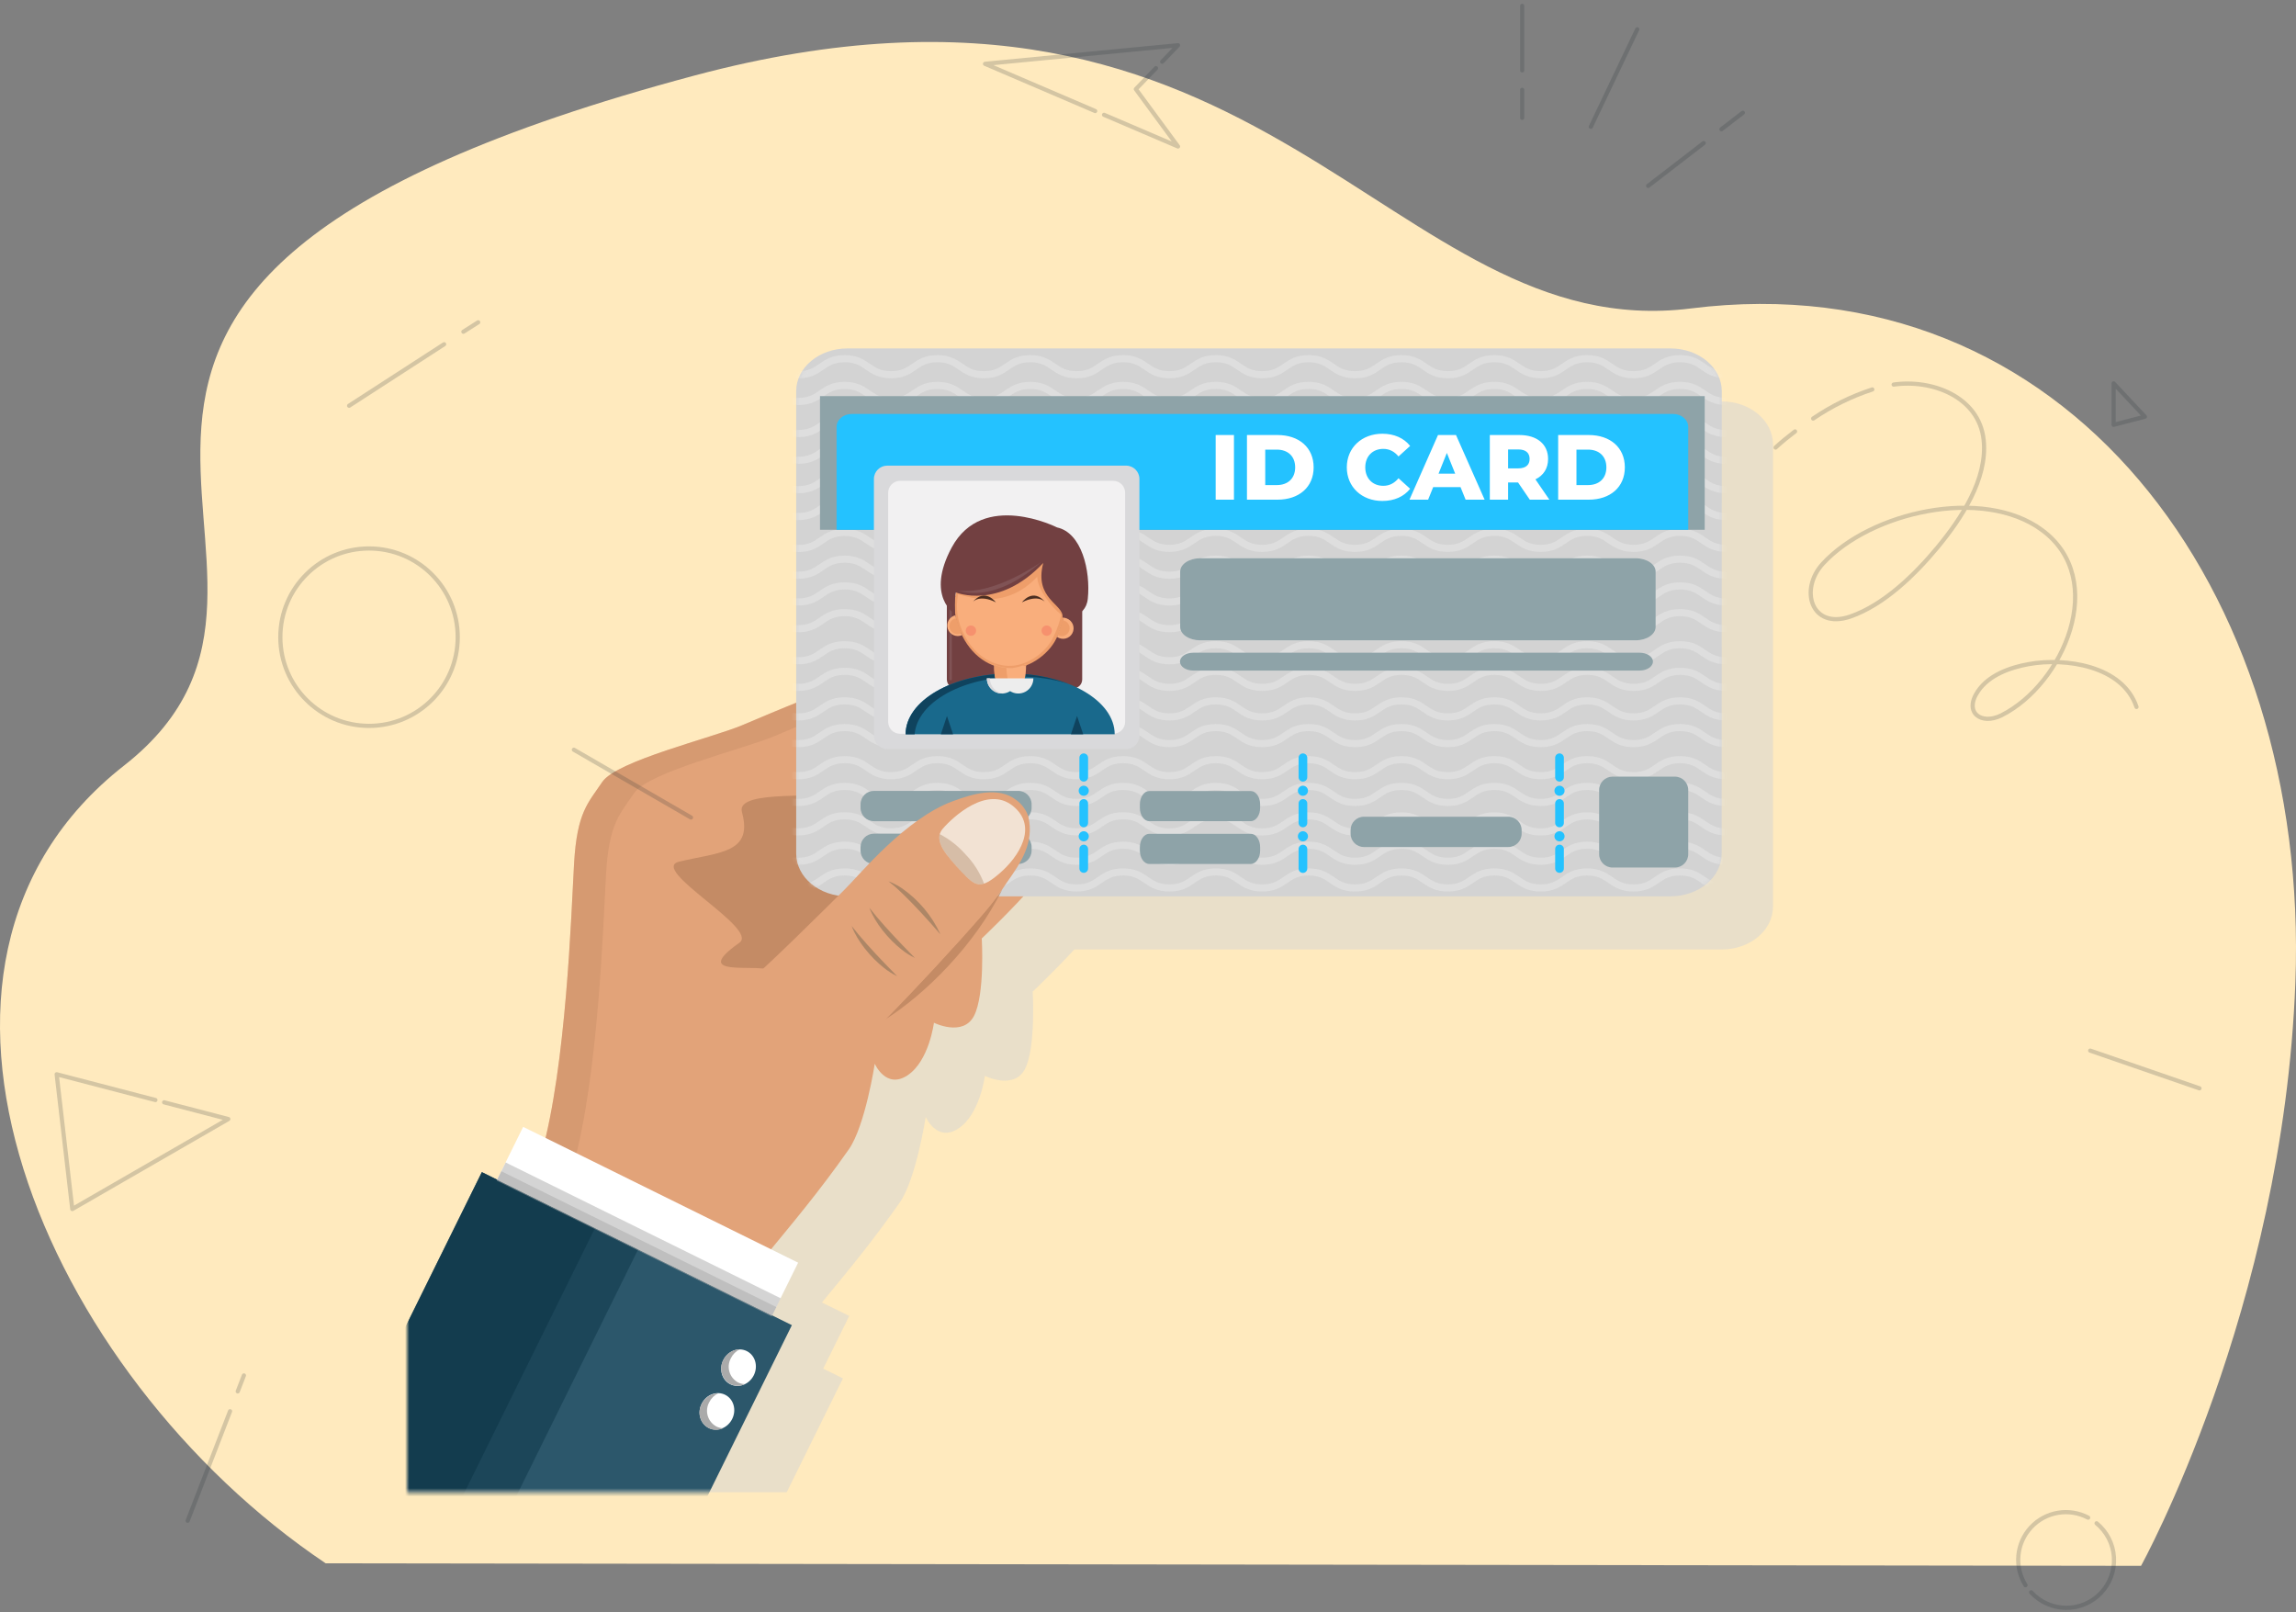 <svg width="547" height="384" viewBox="0 0 547 384" fill="none" xmlns="http://www.w3.org/2000/svg">
<rect x="0" y="0" width="547" height="384" fill="#808080" stroke="none"/>
<path d="M77.59 372.4C10.62 327.435 -31.453 230.162 29.547 182.371C90.548 134.581 -27.598 69.556 165.406 18.007C302.321 -18.569 330.535 82.547 402.865 73.471C492.037 62.283 550.392 140.222 546.847 234.112C543.911 311.918 510.08 373 510.08 373L77.59 372.4Z" fill="#FFEABE"/>
<path d="M169.126 332.765C171.675 332.765 173.741 330.699 173.741 328.151C173.741 325.602 171.675 323.536 169.126 323.536C166.578 323.536 164.512 325.602 164.512 328.151C164.512 330.699 166.578 332.765 169.126 332.765Z" fill="white"/>
<path opacity="0.5" d="M410.183 95.623H214.078C207.347 95.623 201.869 100.181 201.869 105.805V180.015C197.149 181.895 192.314 183.979 189.059 185.354C181.888 188.398 159.034 193.884 155.632 198.922C152.23 203.96 149.618 206.068 148.918 218.39C148.267 229.988 147.225 262.096 142.13 283.729L136.815 281.108L131.606 291.689L130.614 293.691L126.975 291.892L97 352.592V355.457H187.431L200.819 328.346L196.115 326.026L198.15 321.908L202.317 313.468L195.806 310.27C201.658 303.173 207.713 295.921 214.362 286.439C218.261 280.88 220.54 266.051 220.54 266.051C220.54 266.051 223.209 272.22 228.353 268.802C233.497 265.384 234.636 256.285 234.636 256.285C234.636 256.285 241.579 259.735 244.199 254.616C246.82 249.497 246.031 236.206 246.031 236.206C246.031 236.206 250.955 231.559 255.944 226.179H410.183C416.914 226.179 422.392 221.621 422.392 215.997V105.805C422.359 100.181 416.947 95.623 410.183 95.623Z" fill="#D5D5D5"/>
<path fill-rule="evenodd" clip-rule="evenodd" d="M182.198 299.404C188.505 291.721 195.016 284.062 202.227 273.783C206.126 268.224 208.405 253.395 208.405 253.395C208.405 253.395 211.074 259.564 216.218 256.146C221.362 252.728 222.501 243.629 222.501 243.629C222.501 243.629 229.444 247.079 232.064 241.96C234.685 236.841 233.896 223.55 233.896 223.55C233.896 223.55 241.156 216.697 246.967 210.015C249.208 207.479 251.259 204.78 253.103 201.941C253.746 201.014 254.357 200.094 254.918 199.166C256.359 198.767 263.244 196.659 262.699 192.468C262.431 190.4 260.575 188.398 258.206 186.526C257.687 184.897 256.667 183.474 255.293 182.457C253.857 181.372 252.084 180.83 250.287 180.927C249.807 180.577 249.36 180.227 248.944 179.877C244.566 176.223 236.736 172.357 227.124 169.891C217.512 167.424 208.152 161.483 203.603 162.419C199.053 163.355 184.07 169.687 176.891 172.731C169.713 175.775 146.859 181.236 143.481 186.274C140.103 191.312 137.466 193.42 136.766 205.742C136.067 218.064 134.943 253.566 128.969 275.028C127.439 280.424 182.198 299.404 182.198 299.404Z" fill="#E2A379"/>
<g opacity="0.4">
<path fill-rule="evenodd" clip-rule="evenodd" d="M234.75 172.495C235.515 172.69 236.264 172.902 237.005 173.113C233.783 171.807 230.476 170.719 227.108 169.858L226.498 169.687C229.187 170.796 231.943 171.734 234.75 172.495Z" fill="#C48B65"/>
<path fill-rule="evenodd" clip-rule="evenodd" d="M216.12 256.203L216.039 256.024V256.276L216.12 256.203Z" fill="#C48B65"/>
<path fill-rule="evenodd" clip-rule="evenodd" d="M136.579 277.665C142.553 256.203 143.685 220.693 144.376 208.379C145.068 196.065 147.681 193.949 151.091 188.911C154.501 183.873 177.355 178.387 184.517 175.344C191.679 172.3 206.679 165.968 211.229 165.032C212.206 164.877 213.205 164.916 214.167 165.146C209.756 163.331 206.028 161.89 203.587 162.403C199.029 163.339 184.053 169.671 176.875 172.715C169.696 175.759 146.859 181.236 143.481 186.274C140.103 191.312 137.466 193.42 136.766 205.742C136.067 218.064 134.943 253.566 128.969 275.028C127.464 280.424 182.222 299.404 182.222 299.404L182.279 299.331C167.279 293.894 135.432 281.792 136.579 277.665Z" fill="#C48B65"/>
</g>
<path fill-rule="evenodd" clip-rule="evenodd" d="M184.086 232.307C185.787 228.108 162.314 234.293 176.158 224.567C180.944 221.206 154.346 207.004 161.842 205.238C171.544 202.959 179.438 203.219 176.761 193.444C175.19 187.698 196.839 190.726 200.982 188.292C205.125 185.859 205.93 185.306 211.156 184.508C215.453 183.849 222.55 184.508 225.976 184.418C229.826 184.321 230.046 183.311 234.669 184.614C239.747 186.046 237.363 183.865 219.205 200.525C211.88 207.248 206.85 213.547 202.284 217.413C194.886 223.664 189.701 226.179 184.086 232.307Z" fill="#C48B65"/>
<path d="M410.175 203.333C410.175 208.957 404.722 213.515 397.967 213.515H201.894C195.163 213.515 189.685 208.957 189.685 203.333V93.182C189.685 87.558 195.138 83 201.894 83H397.991C404.722 83 410.2 87.558 410.2 93.182L410.175 203.333Z" fill="#D3D3D3"/>
<g opacity="0.3">
<mask id="mask0_131_64" style="mask-type:luminance" maskUnits="userSpaceOnUse" x="189" y="83" width="222" height="131">
<path d="M410.175 203.333C410.175 208.957 404.722 213.515 397.967 213.515H201.894C195.163 213.515 189.685 208.957 189.685 203.333V93.182C189.685 87.558 195.138 83 201.894 83H397.991C404.722 83 410.2 87.558 410.2 93.182L410.175 203.333Z" fill="white"/>
</mask>
<g mask="url(#mask0_131_64)">
<path d="M179.121 85.442C184.647 85.442 184.647 89.259 190.182 89.259C195.716 89.259 195.708 85.442 201.234 85.442C206.761 85.442 206.761 89.259 212.287 89.259C217.813 89.259 217.813 85.442 223.34 85.442C228.866 85.442 228.866 89.259 234.392 89.259C239.918 89.259 239.918 85.442 245.445 85.442C250.971 85.442 250.971 89.259 256.505 89.259C262.04 89.259 262.032 85.442 267.558 85.442C273.084 85.442 273.084 89.259 278.611 89.259C284.137 89.259 284.137 85.442 289.663 85.442C295.189 85.442 295.189 89.259 300.716 89.259C306.242 89.259 306.242 85.442 311.768 85.442C317.295 85.442 317.295 89.259 322.829 89.259C328.363 89.259 328.355 85.442 333.882 85.442C339.408 85.442 339.408 89.259 344.942 89.259C350.477 89.259 350.469 85.442 356.003 85.442C361.537 85.442 361.529 89.259 367.064 89.259C372.598 89.259 372.59 85.442 378.116 85.442C383.643 85.442 383.643 89.259 389.177 89.259C394.711 89.259 394.703 85.442 400.238 85.442C405.772 85.442 405.764 89.259 411.298 89.259C416.833 89.259 416.825 85.442 422.359 85.442" stroke="#F9F9F9" stroke-width="1.69" stroke-miterlimit="10"/>
<path d="M179.121 91.814C184.647 91.814 184.647 95.632 190.182 95.632C195.716 95.632 195.708 91.814 201.234 91.814C206.761 91.814 206.761 95.632 212.287 95.632C217.813 95.632 217.813 91.814 223.34 91.814C228.866 91.814 228.866 95.632 234.392 95.632C239.918 95.632 239.918 91.814 245.445 91.814C250.971 91.814 250.971 95.632 256.505 95.632C262.04 95.632 262.032 91.814 267.558 91.814C273.084 91.814 273.101 95.623 278.586 95.623C284.072 95.623 284.112 91.806 289.639 91.806C295.165 91.806 295.165 95.623 300.691 95.623C306.218 95.623 306.218 91.806 311.744 91.806C317.27 91.806 317.27 95.623 322.805 95.623C328.339 95.623 328.331 91.806 333.857 91.806C339.383 91.806 339.383 95.623 344.918 95.623C350.452 95.623 350.444 91.806 355.979 91.806C361.513 91.806 361.505 95.623 367.039 95.623C372.574 95.623 372.566 91.806 378.092 91.806C383.618 91.806 383.659 95.623 389.193 95.623C394.728 95.623 394.72 91.806 400.254 91.806C405.788 91.806 405.78 95.623 411.315 95.623C416.849 95.623 416.841 91.806 422.375 91.806" stroke="#F9F9F9" stroke-width="1.69" stroke-miterlimit="10"/>
<path d="M179.121 99.457C184.647 99.457 184.647 103.274 190.182 103.274C195.716 103.274 195.708 99.457 201.234 99.457C206.761 99.457 206.761 103.274 212.287 103.274C217.813 103.274 217.813 99.457 223.34 99.457C228.866 99.457 228.866 103.274 234.392 103.274C239.918 103.274 239.918 99.457 245.445 99.457C250.971 99.457 250.971 103.274 256.505 103.274C262.04 103.274 262.032 99.457 267.558 99.457C273.084 99.457 273.084 103.274 278.611 103.274C284.137 103.274 284.137 99.457 289.663 99.457C295.189 99.457 295.189 103.274 300.716 103.274C306.242 103.274 306.242 99.457 311.768 99.457C317.295 99.457 317.295 103.274 322.829 103.274C328.363 103.274 328.355 99.457 333.882 99.457C339.408 99.457 339.408 103.274 344.942 103.274C350.477 103.274 350.469 99.457 356.003 99.457C361.537 99.457 361.529 103.274 367.064 103.274C372.598 103.274 372.59 99.457 378.116 99.457C383.643 99.457 383.643 103.274 389.177 103.274C394.711 103.274 394.703 99.457 400.238 99.457C405.772 99.457 405.764 103.274 411.298 103.274C416.833 103.274 416.825 99.457 422.359 99.457" stroke="#F9F9F9" stroke-width="1.69" stroke-miterlimit="10"/>
<path d="M179.121 105.821C184.647 105.821 184.647 109.639 190.182 109.639C195.716 109.639 195.708 105.821 201.234 105.821C206.761 105.821 206.761 109.639 212.287 109.639C217.813 109.639 217.813 105.821 223.34 105.821C228.866 105.821 228.866 109.639 234.392 109.639C239.918 109.639 239.918 105.821 245.445 105.821C250.971 105.821 250.971 109.639 256.505 109.639C262.04 109.639 262.032 105.821 267.558 105.821C273.084 105.821 273.084 109.639 278.611 109.639C284.137 109.639 284.137 105.821 289.663 105.821C295.189 105.821 295.189 109.639 300.716 109.639C306.242 109.639 306.242 105.821 311.768 105.821C317.295 105.821 317.295 109.639 322.829 109.639C328.363 109.639 328.355 105.821 333.882 105.821C339.408 105.821 339.408 109.639 344.942 109.639C350.477 109.639 350.469 105.821 356.003 105.821C361.537 105.821 361.529 109.639 367.064 109.639C372.598 109.639 372.59 105.821 378.116 105.821C383.643 105.821 383.643 109.639 389.177 109.639C394.711 109.639 394.703 105.821 400.238 105.821C405.772 105.821 405.764 109.639 411.298 109.639C416.833 109.639 416.825 105.821 422.359 105.821" stroke="#F9F9F9" stroke-width="1.69" stroke-miterlimit="10"/>
<path d="M179.121 112.829C184.647 112.829 184.647 116.646 190.182 116.646C195.716 116.646 195.708 112.829 201.234 112.829C206.761 112.829 206.761 116.646 212.287 116.646C217.813 116.646 217.813 112.829 223.34 112.829C228.866 112.829 228.866 116.646 234.392 116.646C239.918 116.646 239.918 112.829 245.445 112.829C250.971 112.829 250.971 116.646 256.505 116.646C262.04 116.646 262.032 112.829 267.558 112.829C273.084 112.829 273.084 116.646 278.611 116.646C284.137 116.646 284.137 112.829 289.663 112.829C295.189 112.829 295.189 116.646 300.716 116.646C306.242 116.646 306.242 112.829 311.768 112.829C317.295 112.829 317.295 116.646 322.829 116.646C328.363 116.646 328.355 112.829 333.882 112.829C339.408 112.829 339.408 116.646 344.942 116.646C350.477 116.646 350.469 112.829 356.003 112.829C361.537 112.829 361.529 116.646 367.064 116.646C372.598 116.646 372.59 112.829 378.116 112.829C383.643 112.829 383.643 116.646 389.177 116.646C394.711 116.646 394.703 112.829 400.238 112.829C405.772 112.829 405.764 116.646 411.298 116.646C416.833 116.646 416.825 112.829 422.359 112.829" stroke="#F9F9F9" stroke-width="1.69" stroke-miterlimit="10"/>
<path d="M179.121 119.226C184.647 119.226 184.647 123.043 190.182 123.043C195.716 123.043 195.708 119.226 201.267 119.226C206.826 119.226 206.793 123.043 212.32 123.043C217.846 123.043 217.846 119.226 223.372 119.226C228.898 119.226 228.898 123.043 234.425 123.043C239.951 123.043 239.927 119.226 245.453 119.226C250.979 119.226 250.979 123.043 256.514 123.043C262.048 123.043 262.04 119.226 267.566 119.226C273.092 119.226 273.092 123.043 278.619 123.043C284.145 123.043 284.145 119.226 289.671 119.226C295.198 119.226 295.198 123.043 300.724 123.043C306.25 123.043 306.258 119.226 311.793 119.226C317.327 119.226 317.319 123.043 322.853 123.043C328.388 123.043 328.38 119.226 333.93 119.226C339.481 119.226 339.457 123.043 344.991 123.043C350.526 123.043 350.517 119.226 356.052 119.226C361.586 119.226 361.578 123.043 367.113 123.043C372.647 123.043 372.639 119.226 378.165 119.226C383.691 119.226 383.691 123.043 389.226 123.043C394.76 123.043 394.752 119.226 400.287 119.226C405.821 119.226 405.813 123.043 411.347 123.043C416.882 123.043 416.874 119.226 422.408 119.226" stroke="#F9F9F9" stroke-width="1.69" stroke-miterlimit="10"/>
<path d="M179.121 126.836C184.647 126.836 184.647 130.653 190.182 130.653C195.716 130.653 195.708 126.836 201.234 126.836C206.761 126.836 206.761 130.653 212.287 130.653C217.813 130.653 217.813 126.836 223.34 126.836C228.866 126.836 228.866 130.653 234.392 130.653C239.918 130.653 239.918 126.836 245.445 126.836C250.971 126.836 250.971 130.653 256.505 130.653C262.04 130.653 262.032 126.836 267.558 126.836C273.084 126.836 273.101 130.621 278.586 130.621C284.072 130.621 284.112 126.803 289.639 126.803C295.165 126.803 295.165 130.621 300.691 130.621C306.218 130.621 306.218 126.803 311.744 126.803C317.27 126.803 317.27 130.621 322.805 130.621C328.339 130.621 328.331 126.803 333.857 126.803C339.383 126.803 339.383 130.621 344.918 130.621C350.452 130.621 350.444 126.803 355.979 126.803C361.513 126.803 361.505 130.621 367.039 130.621C372.574 130.621 372.566 126.803 378.092 126.803C383.618 126.803 383.659 130.621 389.193 130.621C394.728 130.621 394.72 126.803 400.254 126.803C405.788 126.803 405.78 130.621 411.315 130.621C416.849 130.621 416.841 126.803 422.375 126.803" stroke="#F9F9F9" stroke-width="1.69" stroke-miterlimit="10"/>
<path d="M179.121 133.201C184.647 133.201 184.647 137.018 190.182 137.018C195.716 137.018 195.708 133.201 201.234 133.201C206.761 133.201 206.761 137.018 212.287 137.018C217.813 137.018 217.813 133.201 223.34 133.201C228.866 133.201 228.866 137.018 234.392 137.018C239.918 137.018 239.918 133.201 245.445 133.201C250.971 133.201 250.971 137.018 256.505 137.018C262.04 137.018 262.032 133.201 267.558 133.201C273.084 133.201 273.084 137.018 278.611 137.018C284.137 137.018 284.137 133.201 289.663 133.201C295.189 133.201 295.189 137.018 300.716 137.018C306.242 137.018 306.242 133.201 311.768 133.201C317.295 133.201 317.295 137.018 322.829 137.018C328.363 137.018 328.355 133.201 333.882 133.201C339.408 133.201 339.408 137.018 344.942 137.018C350.477 137.018 350.469 133.201 356.003 133.201C361.537 133.201 361.529 137.018 367.064 137.018C372.598 137.018 372.59 133.201 378.116 133.201C383.643 133.201 383.643 137.018 389.177 137.018C394.711 137.018 394.703 133.201 400.238 133.201C405.772 133.201 405.764 137.018 411.298 137.018C416.833 137.018 416.825 133.201 422.359 133.201" stroke="#F9F9F9" stroke-width="1.69" stroke-miterlimit="10"/>
<path d="M179.121 139.573C184.647 139.573 184.647 143.39 190.182 143.39C195.716 143.39 195.708 139.573 201.267 139.573C206.826 139.573 206.793 143.39 212.32 143.39C217.846 143.39 217.846 139.573 223.372 139.573C228.898 139.573 228.898 143.39 234.425 143.39C239.951 143.39 239.927 139.573 245.453 139.573C250.979 139.573 250.979 143.39 256.514 143.39C262.048 143.39 262.04 139.573 267.566 139.573C273.092 139.573 273.092 143.39 278.619 143.39C284.145 143.39 284.145 139.573 289.671 139.573C295.198 139.573 295.198 143.39 300.724 143.39C306.25 143.39 306.258 139.573 311.793 139.573C317.327 139.573 317.319 143.39 322.853 143.39C328.388 143.39 328.38 139.573 333.93 139.573C339.481 139.573 339.457 143.39 344.991 143.39C350.526 143.39 350.517 139.573 356.052 139.573C361.586 139.573 361.578 143.39 367.113 143.39C372.647 143.39 372.639 139.573 378.165 139.573C383.691 139.573 383.691 143.39 389.226 143.39C394.76 143.39 394.752 139.573 400.287 139.573C405.821 139.573 405.813 143.39 411.347 143.39C416.882 143.39 416.874 139.573 422.408 139.573" stroke="#F9F9F9" stroke-width="1.69" stroke-miterlimit="10"/>
<path d="M179.121 145.938C184.647 145.938 184.647 149.755 190.182 149.755C195.716 149.755 195.708 145.938 201.234 145.938C206.761 145.938 206.761 149.755 212.287 149.755C217.813 149.755 217.813 145.938 223.34 145.938C228.866 145.938 228.866 149.755 234.392 149.755C239.918 149.755 239.918 145.938 245.445 145.938C250.971 145.938 250.971 149.755 256.505 149.755C262.04 149.755 262.032 145.938 267.558 145.938C273.084 145.938 273.084 149.755 278.611 149.755C284.137 149.755 284.137 145.938 289.663 145.938C295.189 145.938 295.189 149.755 300.716 149.755C306.242 149.755 306.242 145.938 311.768 145.938C317.295 145.938 317.295 149.755 322.829 149.755C328.363 149.755 328.355 145.938 333.882 145.938C339.408 145.938 339.408 149.755 344.942 149.755C350.477 149.755 350.469 145.938 356.003 145.938C361.537 145.938 361.529 149.755 367.064 149.755C372.598 149.755 372.59 145.938 378.116 145.938C383.643 145.938 383.643 149.755 389.177 149.755C394.711 149.755 394.703 145.938 400.238 145.938C405.772 145.938 405.764 149.755 411.298 149.755C416.833 149.755 416.825 145.938 422.359 145.938" stroke="#F9F9F9" stroke-width="1.69" stroke-miterlimit="10"/>
<path d="M179.121 153.58C184.647 153.58 184.647 157.397 190.182 157.397C195.716 157.397 195.708 153.58 201.234 153.58C206.761 153.58 206.761 157.397 212.287 157.397C217.813 157.397 217.813 153.58 223.34 153.58C228.866 153.58 228.866 157.397 234.392 157.397C239.918 157.397 239.918 153.58 245.445 153.58C250.971 153.58 250.971 157.397 256.505 157.397C262.04 157.397 262.032 153.58 267.558 153.58C273.084 153.58 273.084 157.397 278.611 157.397C284.137 157.397 284.137 153.58 289.663 153.58C295.189 153.58 295.189 157.397 300.716 157.397C306.242 157.397 306.242 153.58 311.768 153.58C317.295 153.58 317.295 157.397 322.829 157.397C328.363 157.397 328.355 153.58 333.882 153.58C339.408 153.58 339.408 157.397 344.942 157.397C350.477 157.397 350.469 153.58 356.003 153.58C361.537 153.58 361.529 157.397 367.064 157.397C372.598 157.397 372.59 153.58 378.116 153.58C383.643 153.58 383.643 157.397 389.177 157.397C394.711 157.397 394.703 153.58 400.238 153.58C405.772 153.58 405.764 157.397 411.298 157.397C416.833 157.397 416.825 153.58 422.359 153.58" stroke="#F9F9F9" stroke-width="1.69" stroke-miterlimit="10"/>
<path d="M179.121 159.92C184.647 159.92 184.647 163.738 190.182 163.738C195.716 163.738 195.708 159.92 201.267 159.92C206.826 159.92 206.793 163.738 212.32 163.738C217.846 163.738 217.846 159.92 223.372 159.92C228.898 159.92 228.898 163.738 234.425 163.738C239.951 163.738 239.927 159.92 245.453 159.92C250.979 159.92 250.979 163.738 256.514 163.738C262.048 163.738 262.04 159.92 267.566 159.92C273.092 159.92 273.092 163.738 278.619 163.738C284.145 163.738 284.145 159.92 289.671 159.92C295.198 159.92 295.198 163.738 300.724 163.738C306.25 163.738 306.258 159.92 311.793 159.92C317.327 159.92 317.319 163.738 322.853 163.738C328.388 163.738 328.38 159.92 333.93 159.92C339.481 159.92 339.457 163.738 344.991 163.738C350.526 163.738 350.517 159.92 356.052 159.92C361.586 159.92 361.578 163.738 367.113 163.738C372.647 163.738 372.639 159.92 378.165 159.92C383.691 159.92 383.691 163.738 389.226 163.738C394.76 163.738 394.752 159.92 400.287 159.92C405.821 159.92 405.813 163.738 411.347 163.738C416.882 163.738 416.874 159.92 422.408 159.92" stroke="#F9F9F9" stroke-width="1.69" stroke-miterlimit="10"/>
<path d="M179.121 166.952C184.647 166.952 184.647 170.77 190.182 170.77C195.716 170.77 195.708 166.952 201.234 166.952C206.761 166.952 206.761 170.77 212.287 170.77C217.813 170.77 217.813 166.952 223.34 166.952C228.866 166.952 228.866 170.77 234.392 170.77C239.918 170.77 239.918 166.952 245.445 166.952C250.971 166.952 250.971 170.77 256.505 170.77C262.04 170.77 262.032 166.952 267.558 166.952C273.084 166.952 273.084 170.77 278.611 170.77C284.137 170.77 284.137 166.952 289.663 166.952C295.189 166.952 295.189 170.77 300.716 170.77C306.242 170.77 306.242 166.952 311.768 166.952C317.295 166.952 317.295 170.77 322.829 170.77C328.363 170.77 328.355 166.952 333.882 166.952C339.408 166.952 339.408 170.77 344.942 170.77C350.477 170.77 350.469 166.952 356.003 166.952C361.537 166.952 361.529 170.77 367.064 170.77C372.598 170.77 372.59 166.952 378.116 166.952C383.643 166.952 383.643 170.77 389.177 170.77C394.711 170.77 394.703 166.952 400.238 166.952C405.772 166.952 405.764 170.77 411.298 170.77C416.833 170.77 416.825 166.952 422.359 166.952" stroke="#F9F9F9" stroke-width="1.69" stroke-miterlimit="10"/>
<path d="M179.121 173.317C184.647 173.317 184.647 177.134 190.182 177.134C195.716 177.134 195.708 173.317 201.234 173.317C206.761 173.317 206.761 177.134 212.287 177.134C217.813 177.134 217.813 173.317 223.34 173.317C228.866 173.317 228.866 177.134 234.392 177.134C239.918 177.134 239.918 173.317 245.445 173.317C250.971 173.317 250.971 177.134 256.505 177.134C262.04 177.134 262.032 173.317 267.558 173.317C273.084 173.317 273.084 177.134 278.611 177.134C284.137 177.134 284.137 173.317 289.663 173.317C295.189 173.317 295.189 177.134 300.716 177.134C306.242 177.134 306.242 173.317 311.768 173.317C317.295 173.317 317.295 177.134 322.829 177.134C328.363 177.134 328.355 173.317 333.882 173.317C339.408 173.317 339.408 177.134 344.942 177.134C350.477 177.134 350.469 173.317 356.003 173.317C361.537 173.317 361.529 177.134 367.064 177.134C372.598 177.134 372.59 173.317 378.116 173.317C383.643 173.317 383.643 177.134 389.177 177.134C394.711 177.134 394.703 173.317 400.238 173.317C405.772 173.317 405.764 177.134 411.298 177.134C416.833 177.134 416.825 173.317 422.359 173.317" stroke="#F9F9F9" stroke-width="1.69" stroke-miterlimit="10"/>
<path d="M179.121 180.959C184.647 180.959 184.647 184.777 190.182 184.777C195.716 184.777 195.708 180.959 201.234 180.959C206.761 180.959 206.761 184.777 212.287 184.777C217.813 184.777 217.813 180.959 223.34 180.959C228.866 180.959 228.866 184.777 234.392 184.777C239.918 184.777 239.918 180.959 245.445 180.959C250.971 180.959 250.971 184.777 256.505 184.777C262.04 184.777 262.032 180.959 267.558 180.959C273.084 180.959 273.084 184.777 278.611 184.777C284.137 184.777 284.137 180.959 289.663 180.959C295.189 180.959 295.189 184.777 300.716 184.777C306.242 184.777 306.242 180.959 311.768 180.959C317.295 180.959 317.295 184.777 322.829 184.777C328.363 184.777 328.355 180.959 333.882 180.959C339.408 180.959 339.408 184.777 344.942 184.777C350.477 184.777 350.469 180.959 356.003 180.959C361.537 180.959 361.529 184.777 367.064 184.777C372.598 184.777 372.59 180.959 378.116 180.959C383.643 180.959 383.643 184.777 389.177 184.777C394.711 184.777 394.703 180.959 400.238 180.959C405.772 180.959 405.764 184.777 411.298 184.777C416.833 184.777 416.825 180.959 422.359 180.959" stroke="#F9F9F9" stroke-width="1.69" stroke-miterlimit="10"/>
<path d="M179.121 187.332C184.647 187.332 184.647 191.149 190.182 191.149C195.716 191.149 195.708 187.332 201.234 187.332C206.761 187.332 206.761 191.149 212.287 191.149C217.813 191.149 217.813 187.332 223.34 187.332C228.866 187.332 228.866 191.149 234.392 191.149C239.918 191.149 239.918 187.332 245.445 187.332C250.971 187.332 250.971 191.149 256.505 191.149C262.04 191.149 262.032 187.332 267.558 187.332C273.084 187.332 273.084 191.149 278.611 191.149C284.137 191.149 284.137 187.332 289.663 187.332C295.189 187.332 295.189 191.149 300.716 191.149C306.242 191.149 306.242 187.332 311.768 187.332C317.295 187.332 317.295 191.149 322.829 191.149C328.363 191.149 328.355 187.332 333.882 187.332C339.408 187.332 339.408 191.149 344.942 191.149C350.477 191.149 350.469 187.332 356.003 187.332C361.537 187.332 361.529 191.149 367.064 191.149C372.598 191.149 372.59 187.332 378.116 187.332C383.643 187.332 383.643 191.149 389.177 191.149C394.711 191.149 394.703 187.332 400.238 187.332C405.772 187.332 405.764 191.149 411.298 191.149C416.833 191.149 416.825 187.332 422.359 187.332" stroke="#F9F9F9" stroke-width="1.69" stroke-miterlimit="10"/>
<path d="M179.121 194.332C184.647 194.332 184.647 198.149 190.182 198.149C195.716 198.149 195.708 194.332 201.234 194.332C206.761 194.332 206.761 198.149 212.287 198.149C217.813 198.149 217.813 194.332 223.34 194.332C228.866 194.332 228.866 198.149 234.392 198.149C239.918 198.149 239.918 194.332 245.445 194.332C250.971 194.332 250.971 198.149 256.505 198.149C262.04 198.149 262.032 194.332 267.558 194.332C273.084 194.332 273.101 198.173 278.586 198.173C284.072 198.173 284.112 194.356 289.639 194.356C295.165 194.356 295.165 198.173 300.691 198.173C306.218 198.173 306.218 194.356 311.744 194.356C317.27 194.356 317.27 198.173 322.805 198.173C328.339 198.173 328.331 194.356 333.857 194.356C339.383 194.356 339.383 198.173 344.918 198.173C350.452 198.173 350.444 194.356 355.979 194.356C361.513 194.356 361.505 198.173 367.039 198.173C372.574 198.173 372.566 194.356 378.092 194.356C383.618 194.356 383.659 198.173 389.193 198.173C394.728 198.173 394.72 194.356 400.254 194.356C405.788 194.356 405.78 198.173 411.315 198.173C416.849 198.173 416.841 194.356 422.375 194.356" stroke="#F9F9F9" stroke-width="1.69" stroke-miterlimit="10"/>
<path d="M179.121 201.339C184.647 201.339 184.647 205.156 190.182 205.156C195.716 205.156 195.708 201.339 201.234 201.339C206.761 201.339 206.761 205.156 212.287 205.156C217.813 205.156 217.813 201.339 223.34 201.339C228.866 201.339 228.866 205.156 234.392 205.156C239.918 205.156 239.918 201.339 245.445 201.339C250.971 201.339 250.971 205.156 256.505 205.156C262.04 205.156 262.032 201.339 267.558 201.339C273.084 201.339 273.084 205.156 278.611 205.156C284.137 205.156 284.137 201.339 289.663 201.339C295.189 201.339 295.189 205.156 300.716 205.156C306.242 205.156 306.242 201.339 311.768 201.339C317.295 201.339 317.295 205.156 322.829 205.156C328.363 205.156 328.355 201.339 333.882 201.339C339.408 201.339 339.408 205.156 344.942 205.156C350.477 205.156 350.469 201.339 356.003 201.339C361.537 201.339 361.529 205.156 367.064 205.156C372.598 205.156 372.59 201.339 378.116 201.339C383.643 201.339 383.643 205.156 389.177 205.156C394.711 205.156 394.703 201.339 400.238 201.339C405.772 201.339 405.764 205.156 411.298 205.156C416.833 205.156 416.825 201.339 422.359 201.339" stroke="#F9F9F9" stroke-width="1.69" stroke-miterlimit="10"/>
<path d="M179.121 207.704C184.647 207.704 184.647 211.521 190.182 211.521C195.716 211.521 195.708 207.704 201.234 207.704C206.761 207.704 206.761 211.521 212.287 211.521C217.813 211.521 217.813 207.704 223.34 207.704C228.866 207.704 228.866 211.521 234.392 211.521C239.918 211.521 239.918 207.704 245.445 207.704C250.971 207.704 250.971 211.521 256.505 211.521C262.04 211.521 262.032 207.704 267.558 207.704C273.084 207.704 273.084 211.521 278.611 211.521C284.137 211.521 284.137 207.704 289.663 207.704C295.189 207.704 295.189 211.521 300.716 211.521C306.242 211.521 306.242 207.704 311.768 207.704C317.295 207.704 317.295 211.521 322.829 211.521C328.363 211.521 328.355 207.704 333.882 207.704C339.408 207.704 339.408 211.521 344.942 211.521C350.477 211.521 350.469 207.704 356.003 207.704C361.537 207.704 361.529 211.521 367.064 211.521C372.598 211.521 372.59 207.704 378.116 207.704C383.643 207.704 383.643 211.521 389.177 211.521C394.711 211.521 394.703 207.704 400.238 207.704C405.772 207.704 405.764 211.521 411.298 211.521C416.833 211.521 416.825 207.704 422.359 207.704" stroke="#F9F9F9" stroke-width="1.69" stroke-miterlimit="10"/>
</g>
</g>
<path d="M406.13 94.362H195.358V126.201H406.13V94.362Z" fill="#8EA3A8"/>
<path d="M402.207 126.201V101.695C402.207 99.986 400.579 98.61 398.618 98.61H202.895C200.917 98.61 199.305 99.994 199.305 101.695V126.201H402.207Z" fill="#24C2FF"/>
<path d="M268.274 110.916H211.383C209.626 110.916 208.201 112.341 208.201 114.099V175.238C208.201 176.995 209.626 178.42 211.383 178.42H268.274C270.032 178.42 271.456 176.995 271.456 175.238V114.099C271.456 112.341 270.032 110.916 268.274 110.916Z" fill="#D9D9DB"/>
<path d="M265.214 114.538H214.436C212.867 114.538 211.595 115.81 211.595 117.379V171.95C211.595 173.518 212.867 174.79 214.436 174.79H265.214C266.783 174.79 268.055 173.518 268.055 171.95V117.379C268.055 115.81 266.783 114.538 265.214 114.538Z" fill="#F2F1F2"/>
<path d="M259.224 185.151C259.224 185.425 259.115 185.688 258.921 185.882C258.727 186.076 258.464 186.184 258.19 186.184C257.916 186.184 257.653 186.076 257.459 185.882C257.265 185.688 257.156 185.425 257.156 185.151V180.504C257.156 180.229 257.265 179.967 257.459 179.773C257.653 179.579 257.916 179.47 258.19 179.47C258.464 179.47 258.727 179.579 258.921 179.773C259.115 179.967 259.224 180.229 259.224 180.504V185.151Z" fill="#24C2FF"/>
<path d="M258.19 189.57C258.855 189.57 259.395 189.031 259.395 188.366C259.395 187.7 258.855 187.161 258.19 187.161C257.525 187.161 256.986 187.7 256.986 188.366C256.986 189.031 257.525 189.57 258.19 189.57Z" fill="#24C2FF"/>
<path d="M259.224 196.033C259.224 196.307 259.115 196.57 258.921 196.763C258.727 196.957 258.464 197.066 258.19 197.066C257.916 197.066 257.653 196.957 257.459 196.763C257.265 196.57 257.156 196.307 257.156 196.033V191.385C257.156 191.25 257.183 191.115 257.235 190.99C257.287 190.864 257.363 190.75 257.459 190.654C257.555 190.558 257.669 190.482 257.795 190.43C257.92 190.378 258.054 190.352 258.19 190.352C258.326 190.352 258.46 190.378 258.586 190.43C258.711 190.482 258.825 190.558 258.921 190.654C259.017 190.75 259.093 190.864 259.145 190.99C259.197 191.115 259.224 191.25 259.224 191.385V196.033Z" fill="#24C2FF"/>
<path d="M259.224 206.882C259.224 207.156 259.115 207.419 258.921 207.613C258.727 207.806 258.464 207.915 258.19 207.915C257.916 207.915 257.653 207.806 257.459 207.613C257.265 207.419 257.156 207.156 257.156 206.882V202.242C257.156 201.968 257.265 201.705 257.459 201.512C257.653 201.318 257.916 201.209 258.19 201.209C258.464 201.209 258.727 201.318 258.921 201.512C259.115 201.705 259.224 201.968 259.224 202.242V206.882Z" fill="#24C2FF"/>
<path d="M258.19 200.419C258.855 200.419 259.395 199.88 259.395 199.215C259.395 198.55 258.855 198.01 258.19 198.01C257.525 198.01 256.986 198.55 256.986 199.215C256.986 199.88 257.525 200.419 258.19 200.419Z" fill="#24C2FF"/>
<path d="M311.443 185.151C311.443 185.425 311.334 185.688 311.14 185.882C310.946 186.076 310.683 186.184 310.409 186.184C310.135 186.184 309.872 186.076 309.678 185.882C309.484 185.688 309.375 185.425 309.375 185.151V180.504C309.375 180.229 309.484 179.967 309.678 179.773C309.872 179.579 310.135 179.47 310.409 179.47C310.683 179.47 310.946 179.579 311.14 179.773C311.334 179.967 311.443 180.229 311.443 180.504V185.151Z" fill="#24C2FF"/>
<path d="M310.409 189.57C311.074 189.57 311.614 189.031 311.614 188.366C311.614 187.7 311.074 187.161 310.409 187.161C309.744 187.161 309.205 187.7 309.205 188.366C309.205 189.031 309.744 189.57 310.409 189.57Z" fill="#24C2FF"/>
<path d="M311.443 196.033C311.443 196.307 311.334 196.57 311.14 196.763C310.946 196.957 310.683 197.066 310.409 197.066C310.135 197.066 309.872 196.957 309.678 196.763C309.484 196.57 309.375 196.307 309.375 196.033V191.385C309.375 191.25 309.402 191.115 309.454 190.99C309.506 190.864 309.582 190.75 309.678 190.654C309.774 190.558 309.888 190.482 310.014 190.43C310.139 190.378 310.273 190.352 310.409 190.352C310.683 190.352 310.946 190.461 311.14 190.654C311.334 190.848 311.443 191.111 311.443 191.385V196.033Z" fill="#24C2FF"/>
<path d="M311.443 206.882C311.446 207.019 311.422 207.156 311.371 207.285C311.321 207.413 311.245 207.53 311.149 207.628C311.052 207.727 310.937 207.805 310.81 207.859C310.683 207.912 310.547 207.94 310.409 207.94C310.135 207.94 309.872 207.831 309.678 207.637C309.484 207.443 309.375 207.18 309.375 206.906V202.242C309.375 201.968 309.484 201.705 309.678 201.512C309.872 201.318 310.135 201.209 310.409 201.209C310.683 201.209 310.946 201.318 311.14 201.512C311.334 201.705 311.443 201.968 311.443 202.242V206.882Z" fill="#24C2FF"/>
<path d="M310.409 200.419C311.074 200.419 311.614 199.88 311.614 199.215C311.614 198.55 311.074 198.01 310.409 198.01C309.744 198.01 309.205 198.55 309.205 199.215C309.205 199.88 309.744 200.419 310.409 200.419Z" fill="#24C2FF"/>
<path d="M372.574 185.151C372.574 185.425 372.465 185.688 372.271 185.882C372.077 186.076 371.814 186.184 371.54 186.184C371.266 186.184 371.003 186.076 370.809 185.882C370.615 185.688 370.506 185.425 370.506 185.151V180.504C370.506 180.229 370.615 179.967 370.809 179.773C371.003 179.579 371.266 179.47 371.54 179.47C371.814 179.47 372.077 179.579 372.271 179.773C372.465 179.967 372.574 180.229 372.574 180.504V185.151Z" fill="#24C2FF"/>
<path d="M371.54 189.57C372.205 189.57 372.745 189.031 372.745 188.366C372.745 187.7 372.205 187.161 371.54 187.161C370.875 187.161 370.335 187.7 370.335 188.366C370.335 189.031 370.875 189.57 371.54 189.57Z" fill="#24C2FF"/>
<path d="M372.574 196.033C372.574 196.307 372.465 196.57 372.271 196.763C372.077 196.957 371.814 197.066 371.54 197.066C371.266 197.066 371.003 196.957 370.809 196.763C370.615 196.57 370.506 196.307 370.506 196.033V191.385C370.506 191.25 370.533 191.115 370.585 190.99C370.637 190.864 370.713 190.75 370.809 190.654C370.905 190.558 371.019 190.482 371.144 190.43C371.27 190.378 371.404 190.352 371.54 190.352C371.676 190.352 371.81 190.378 371.936 190.43C372.061 190.482 372.175 190.558 372.271 190.654C372.367 190.75 372.443 190.864 372.495 190.99C372.547 191.115 372.574 191.25 372.574 191.385V196.033Z" fill="#24C2FF"/>
<path d="M372.574 206.882C372.574 207.156 372.465 207.419 372.271 207.613C372.077 207.806 371.814 207.915 371.54 207.915C371.266 207.915 371.003 207.806 370.809 207.613C370.615 207.419 370.506 207.156 370.506 206.882V202.242C370.506 201.968 370.615 201.705 370.809 201.512C371.003 201.318 371.266 201.209 371.54 201.209C371.814 201.209 372.077 201.318 372.271 201.512C372.465 201.705 372.574 201.968 372.574 202.242V206.882Z" fill="#24C2FF"/>
<path d="M371.54 200.419C372.205 200.419 372.745 199.88 372.745 199.215C372.745 198.55 372.205 198.01 371.54 198.01C370.875 198.01 370.335 198.55 370.335 199.215C370.335 199.88 370.875 200.419 371.54 200.419Z" fill="#24C2FF"/>
<path d="M242.588 188.398H208.201C206.444 188.398 205.019 189.823 205.019 191.581V192.435C205.019 194.193 206.444 195.617 208.201 195.617H242.588C244.346 195.617 245.77 194.193 245.77 192.435V191.581C245.77 189.823 244.346 188.398 242.588 188.398Z" fill="#8EA3A8"/>
<path d="M242.588 198.588H208.201C206.444 198.588 205.019 200.013 205.019 201.77V202.625C205.019 204.383 206.444 205.807 208.201 205.807H242.588C244.346 205.807 245.77 204.383 245.77 202.625V201.77C245.77 200.013 244.346 198.588 242.588 198.588Z" fill="#8EA3A8"/>
<path d="M300.219 192.427C300.219 194.185 299.218 195.609 297.981 195.609H273.8C272.563 195.609 271.562 194.185 271.562 192.427V191.613C271.562 189.855 272.563 188.431 273.8 188.431H297.981C299.218 188.431 300.219 189.855 300.219 191.613V192.427Z" fill="#8EA3A8"/>
<path d="M300.219 202.617C300.219 204.375 299.218 205.799 297.981 205.799H273.8C272.563 205.799 271.562 204.375 271.562 202.617V201.803C271.562 200.045 272.563 198.621 273.8 198.621H297.981C299.218 198.621 300.219 200.045 300.219 201.803V202.617Z" fill="#8EA3A8"/>
<path d="M359.332 194.551H324.945C323.187 194.551 321.763 195.976 321.763 197.734V198.588C321.763 200.346 323.187 201.77 324.945 201.77H359.332C361.089 201.77 362.514 200.346 362.514 198.588V197.734C362.514 195.976 361.089 194.551 359.332 194.551Z" fill="#8EA3A8"/>
<path d="M399.025 185.004H384.163C382.406 185.004 380.981 186.429 380.981 188.187V203.471C380.981 205.229 382.406 206.654 384.163 206.654H399.025C400.783 206.654 402.207 205.229 402.207 203.471V188.187C402.207 186.429 400.783 185.004 399.025 185.004Z" fill="#8EA3A8"/>
<path d="M394.435 149.34C394.435 151.098 392.311 152.522 389.69 152.522H285.911C283.29 152.522 281.166 151.098 281.166 149.34V136.171C281.166 134.413 283.29 132.989 285.911 132.989H389.69C392.311 132.989 394.435 134.413 394.435 136.171V149.34Z" fill="#8EA3A8"/>
<path d="M393.792 157.609C393.792 158.781 392.375 159.733 390.626 159.733H284.283C282.533 159.733 281.117 158.781 281.117 157.609C281.117 156.437 282.533 155.485 284.283 155.485H390.634C392.384 155.485 393.8 156.437 393.8 157.609H393.792Z" fill="#8EA3A8"/>
<path d="M257.824 161.874C257.821 162.153 257.762 162.43 257.652 162.687C257.542 162.944 257.382 163.177 257.182 163.372C256.981 163.567 256.744 163.72 256.484 163.824C256.224 163.927 255.947 163.978 255.667 163.974H227.734C227.455 163.978 227.177 163.927 226.917 163.824C226.657 163.72 226.42 163.567 226.22 163.372C226.02 163.177 225.86 162.944 225.749 162.687C225.639 162.43 225.581 162.153 225.578 161.874V144.058C225.581 143.778 225.639 143.502 225.749 143.245C225.86 142.988 226.02 142.755 226.22 142.56C226.42 142.365 226.657 142.211 226.917 142.108C227.177 142.005 227.455 141.954 227.734 141.958H255.675C255.955 141.954 256.233 142.005 256.492 142.108C256.752 142.211 256.989 142.365 257.19 142.56C257.39 142.755 257.55 142.988 257.66 143.245C257.77 143.502 257.829 143.778 257.832 144.058L257.824 161.874Z" fill="#724041"/>
<path d="M226.766 161.776C226.768 161.815 226.762 161.854 226.749 161.891C226.736 161.928 226.716 161.962 226.689 161.991C226.662 162.02 226.63 162.043 226.595 162.059C226.559 162.075 226.52 162.084 226.481 162.085C226.442 162.084 226.403 162.075 226.368 162.059C226.332 162.043 226.3 162.02 226.273 161.991C226.247 161.962 226.226 161.928 226.213 161.891C226.2 161.854 226.194 161.815 226.196 161.776V145.27C226.194 145.231 226.2 145.192 226.213 145.155C226.226 145.118 226.247 145.084 226.273 145.056C226.3 145.027 226.332 145.003 226.368 144.987C226.403 144.971 226.442 144.962 226.481 144.961C226.52 144.962 226.559 144.971 226.595 144.987C226.63 145.003 226.662 145.027 226.689 145.056C226.716 145.084 226.736 145.118 226.749 145.155C226.762 145.192 226.768 145.231 226.766 145.27V161.776Z" fill="#805355"/>
<path d="M240.651 160.441C226.888 160.441 215.738 166.952 215.738 174.904H265.564C265.564 166.92 254.414 160.441 240.651 160.441Z" fill="#19698C"/>
<path d="M242.775 161.174C246.787 161.151 250.78 161.735 254.617 162.907C250.163 161.24 245.439 160.412 240.684 160.466C226.921 160.466 215.771 166.977 215.771 174.928H217.895C218.521 167.245 229.411 161.174 242.775 161.174Z" fill="#0F435E"/>
<path d="M224.145 174.904L225.602 170.558L227.059 174.904H224.145Z" fill="#0F435E"/>
<path d="M255.138 174.904L256.595 170.558L258.06 174.904H255.138Z" fill="#0F435E"/>
<path d="M228.207 139.785C228.207 139.785 225.83 144.668 229.289 151.529C232.056 157.047 236.923 159.497 241.229 159.253C245.534 159.009 250.344 155.558 251.996 151.358C255.252 143.114 255.35 137.522 252.81 133.607C250.271 129.693 229.965 122.083 228.207 139.785Z" fill="#EE9E6A"/>
<path d="M228.255 141.575C227.593 144.885 228.124 148.321 229.753 151.277C232.374 156.494 236.972 158.814 241.05 158.602C245.127 158.39 249.669 155.102 251.24 151.139C251.946 149.634 252.476 148.053 252.818 146.426C250.328 144.432 247.121 140.241 247.121 137.368C239.715 145.27 231.34 142.34 228.255 141.575Z" fill="#F9AE7C"/>
<path d="M259.159 142.617C259.85 135.911 257.685 126.893 251.834 125.64C251.834 125.64 234.14 116.687 226.742 130.409C220.418 142.145 227.555 146.304 227.555 146.304C227.555 146.304 227.344 142.43 227.734 141.12C227.734 141.12 237.924 145.393 248.546 134.104C246.259 142.796 253.592 143.928 253.128 147.126C253.152 147.094 258.654 147.549 259.159 142.617Z" fill="#724041"/>
<path d="M228.418 140.688C228.418 140.688 236.557 144.164 248 133.909C248 133.876 236.956 141.763 228.418 140.688Z" fill="#805355"/>
<path d="M241.245 159.106C239.736 159.185 238.231 158.906 236.85 158.293C236.85 161.548 237.111 163.99 240.651 163.99C244.191 163.99 244.444 161.434 244.452 158.171C243.448 158.673 242.362 158.99 241.245 159.106Z" fill="#F9AE7C"/>
<path d="M244.452 158.659C244.452 158.529 244.452 158.398 244.452 158.26C244.159 158.398 243.858 158.512 243.556 158.618C243.866 158.651 244.159 158.659 244.452 158.659Z" fill="#EE9E6A"/>
<path d="M239.772 159.107C238.766 159.006 237.781 158.754 236.85 158.358C236.85 161.613 237.111 164.055 240.651 164.055C240.948 164.055 241.244 164.033 241.538 163.99C240.195 163.062 239.853 161.28 239.772 159.107Z" fill="#EE9E6A"/>
<path d="M227.621 146.565C227.281 146.643 226.962 146.791 226.683 146.999C226.404 147.207 226.171 147.472 226 147.775C225.829 148.078 225.723 148.414 225.688 148.76C225.654 149.107 225.692 149.457 225.801 149.788C225.909 150.119 226.085 150.424 226.318 150.683C226.551 150.942 226.835 151.149 227.153 151.293C227.47 151.436 227.814 151.511 228.162 151.514C228.51 151.517 228.855 151.447 229.175 151.309C228.433 149.81 227.91 148.212 227.621 146.565Z" fill="#F9AE7C"/>
<path d="M227.808 147.264C228.133 148.388 228.532 149.57 229.004 150.813C228.76 150.949 228.489 151.03 228.21 151.05C227.931 151.069 227.651 151.027 227.39 150.927C227.13 150.826 226.894 150.669 226.701 150.467C226.507 150.265 226.361 150.023 226.271 149.758C226.182 149.493 226.152 149.212 226.184 148.934C226.216 148.657 226.308 148.389 226.455 148.151C226.601 147.913 226.799 147.71 227.032 147.557C227.266 147.404 227.531 147.304 227.808 147.264Z" fill="#EE9E6A"/>
<path d="M254.17 147.321C253.928 147.226 253.672 147.168 253.413 147.151C253.027 148.469 252.542 149.872 251.956 151.358C251.907 151.472 251.858 151.594 251.809 151.708C252.099 151.915 252.429 152.057 252.778 152.126C253.127 152.195 253.486 152.19 253.833 152.109C254.179 152.029 254.504 151.875 254.787 151.659C255.069 151.443 255.303 151.17 255.472 150.857C255.64 150.544 255.74 150.198 255.765 149.844C255.79 149.489 255.74 149.133 255.617 148.799C255.493 148.466 255.301 148.162 255.051 147.909C254.802 147.655 254.501 147.458 254.17 147.33V147.321Z" fill="#F9AE7C"/>
<path d="M253.193 147.753C252.867 148.876 252.469 150.059 251.997 151.301C252.241 151.438 252.512 151.518 252.791 151.538C253.07 151.558 253.349 151.516 253.61 151.415C253.871 151.314 254.107 151.158 254.3 150.956C254.493 150.754 254.64 150.512 254.729 150.247C254.819 149.982 254.849 149.7 254.817 149.423C254.785 149.145 254.693 148.877 254.546 148.639C254.4 148.401 254.202 148.198 253.968 148.045C253.735 147.892 253.47 147.792 253.193 147.753Z" fill="#EE9E6A"/>
<path opacity="0.3" d="M249.368 151.456C250.046 151.456 250.597 150.906 250.597 150.227C250.597 149.548 250.046 148.998 249.368 148.998C248.689 148.998 248.139 149.548 248.139 150.227C248.139 150.906 248.689 151.456 249.368 151.456Z" fill="#EF4F4F"/>
<path opacity="0.3" d="M231.316 151.456C231.994 151.456 232.545 150.906 232.545 150.227C232.545 149.548 231.994 148.998 231.316 148.998C230.637 148.998 230.087 149.548 230.087 150.227C230.087 150.906 230.637 151.456 231.316 151.456Z" fill="#EF4F4F"/>
<path d="M237.257 143.48C237.257 143.48 234.653 139.858 231.674 143.48C231.674 143.48 233.188 141.429 237.257 143.48Z" fill="#4C2F22"/>
<path d="M243.467 143.48C243.467 143.48 246.071 139.858 249.05 143.48C249.05 143.48 247.536 141.429 243.467 143.48Z" fill="#4C2F22"/>
<path d="M235.108 161.597C235.107 162.244 235.279 162.879 235.608 163.436C235.937 163.993 236.41 164.451 236.978 164.762C237.545 165.073 238.186 165.225 238.832 165.202C239.478 165.179 240.107 164.983 240.651 164.633C241.195 164.983 241.823 165.179 242.47 165.202C243.116 165.225 243.757 165.073 244.324 164.762C244.892 164.451 245.365 163.993 245.694 163.436C246.023 162.879 246.195 162.244 246.194 161.597H235.108Z" fill="#EDEDED"/>
<path d="M235.833 161.597H235.108C235.108 162.553 235.488 163.47 236.164 164.146C236.841 164.823 237.758 165.203 238.714 165.203H239.064C238.175 165.108 237.352 164.687 236.755 164.021C236.158 163.355 235.83 162.491 235.833 161.597Z" fill="#D9D9DB"/>
<path d="M289.622 119.027H293.978V103.627H289.622V119.027ZM297.077 119.027H304.359C309.463 119.027 312.961 116.057 312.961 111.327C312.961 106.597 309.463 103.627 304.359 103.627H297.077V119.027ZM301.433 115.551V107.103H304.183C306.801 107.103 308.561 108.665 308.561 111.327C308.561 113.989 306.801 115.551 304.183 115.551H301.433ZM329.333 119.335C332.171 119.335 334.459 118.301 335.955 116.431L333.183 113.923C332.215 115.089 331.027 115.727 329.553 115.727C327.023 115.727 325.263 113.967 325.263 111.327C325.263 108.687 327.023 106.927 329.553 106.927C331.027 106.927 332.215 107.565 333.183 108.731L335.955 106.223C334.459 104.353 332.171 103.319 329.333 103.319C324.449 103.319 320.863 106.641 320.863 111.327C320.863 116.013 324.449 119.335 329.333 119.335ZM349.167 119.027H353.699L346.879 103.627H342.589L335.791 119.027H340.235L341.445 116.035H347.957L349.167 119.027ZM342.721 112.823L344.701 107.895L346.681 112.823H342.721ZM364.46 119.027H369.124L365.802 114.187C367.716 113.263 368.816 111.591 368.816 109.325C368.816 105.805 366.176 103.627 361.974 103.627H354.934V119.027H359.29V114.935H361.666L364.46 119.027ZM364.416 109.325C364.416 110.733 363.514 111.569 361.71 111.569H359.29V107.059H361.71C363.514 107.059 364.416 107.895 364.416 109.325ZM371.219 119.027H378.501C383.605 119.027 387.103 116.057 387.103 111.327C387.103 106.597 383.605 103.627 378.501 103.627H371.219V119.027ZM375.575 115.551V107.103H378.325C380.943 107.103 382.703 108.665 382.703 111.327C382.703 113.989 380.943 115.551 378.325 115.551H375.575Z" fill="white"/>
<path fill-rule="evenodd" clip-rule="evenodd" d="M233.823 218.17C227.393 225.568 218.131 235.563 211.034 242.75C220.239 236.947 232.26 225.17 238.787 211.863C237.246 214.053 235.589 216.158 233.823 218.17Z" fill="#C48B65"/>
<path fill-rule="evenodd" clip-rule="evenodd" d="M233.822 218.17C236.064 215.633 238.115 212.935 239.959 210.096C243.215 205.465 246.47 200.761 244.973 194.429C244.429 192.901 243.446 191.568 242.148 190.596C237.819 187.194 231.568 189.18 227.083 190.824C215.738 194.942 204.946 208.216 201.218 211.903C196.432 216.632 181.514 231.518 177.404 234.586L199.086 255.308C199.086 255.308 206.224 247.584 210.309 243.49C217.463 236.255 227.14 225.845 233.822 218.17Z" fill="#E2A379"/>
<path fill-rule="evenodd" clip-rule="evenodd" d="M229.012 207.614C225.757 204.025 222.119 200.289 224.585 197.432C227.051 194.576 235.165 187.055 241.302 191.979C247.439 196.903 242.734 204.106 238.128 208.054C233.521 212.001 232.406 211.146 229.012 207.614Z" fill="#F2E2D3"/>
<path d="M224.056 222.59C222.033 218.147 218.843 214.335 214.826 211.561C213.843 210.894 212.783 210.347 211.668 209.934C212.773 210.79 213.827 211.708 214.826 212.685C217.642 215.379 221.11 219.155 224.056 222.59Z" fill="#AD8666"/>
<path d="M207.119 216.233C208.478 219.879 211.668 223.729 214.802 226.195C215.774 226.98 216.833 227.649 217.96 228.189C217.146 227.375 216.023 226.22 214.802 224.934C212.271 222.288 209.235 218.984 207.119 216.233Z" fill="#AD8666"/>
<path d="M202.895 220.579C204.254 224.226 207.444 228.075 210.578 230.541C211.55 231.326 212.61 231.995 213.736 232.535C212.922 231.721 211.799 230.566 210.578 229.28C208.055 226.659 205.027 223.33 202.895 220.579Z" fill="#AD8666"/>
<path opacity="0.4" fill-rule="evenodd" clip-rule="evenodd" d="M234.441 210.487C233.463 207.877 231.952 205.499 230.005 203.504C228.281 201.54 226.209 199.913 223.893 198.702C223.161 201.339 226.221 204.538 229.012 207.655C231.259 209.95 232.512 211.106 234.441 210.487Z" fill="#AD8666"/>
<mask id="mask1_131_64" style="mask-type:luminance" maskUnits="userSpaceOnUse" x="97" y="264" width="97" height="92">
<path d="M193.958 264.602H97V355.457H193.958V264.602Z" fill="white"/>
</mask>
<g mask="url(#mask1_131_64)">
<path d="M114.799 279.194L71.052 367.787L144.911 404.258L188.658 315.665L114.799 279.194Z" fill="#2C576B"/>
<path opacity="0.4" d="M114.781 279.234L71.052 367.791L108.299 386.184L152.028 297.627L114.781 279.234Z" fill="#072E40"/>
<path opacity="0.4" d="M114.785 279.222L71.052 367.786L98.025 381.104L141.757 292.54L114.785 279.222Z" fill="#072E40"/>
<path d="M179.591 327.591C180.67 325.407 179.915 322.831 177.904 321.837C175.893 320.844 173.388 321.809 172.309 323.993C171.23 326.178 171.985 328.754 173.996 329.747C176.007 330.741 178.512 329.775 179.591 327.591Z" fill="white"/>
<path d="M175.809 329.298C174.824 328.757 174.094 327.847 173.778 326.769C173.462 325.691 173.587 324.531 174.124 323.544C174.576 322.615 175.327 321.864 176.256 321.412C175.429 321.426 174.623 321.672 173.929 322.121C173.234 322.569 172.679 323.203 172.325 323.951C171.788 324.938 171.664 326.098 171.979 327.176C172.295 328.254 173.025 329.164 174.01 329.705C174.548 329.97 175.14 330.107 175.739 330.107C176.339 330.107 176.931 329.97 177.469 329.705C176.892 329.699 176.323 329.56 175.809 329.298Z" fill="#AAAAAA"/>
<path d="M174.441 338.002C175.519 335.817 174.764 333.241 172.752 332.248C170.741 331.255 168.236 332.221 167.158 334.405C166.079 336.59 166.835 339.166 168.846 340.159C170.857 341.152 173.362 340.186 174.441 338.002Z" fill="white"/>
<path d="M170.641 339.789C169.656 339.249 168.926 338.342 168.611 337.264C168.295 336.187 168.419 335.029 168.956 334.043C169.408 333.114 170.159 332.363 171.088 331.911C170.261 331.926 169.455 332.171 168.761 332.62C168.066 333.069 167.511 333.703 167.157 334.45C166.62 335.437 166.496 336.597 166.811 337.675C167.127 338.754 167.857 339.663 168.842 340.204C169.38 340.469 169.972 340.606 170.571 340.606C171.171 340.606 171.763 340.469 172.301 340.204C171.723 340.195 171.155 340.053 170.641 339.789Z" fill="#AAAAAA"/>
<path d="M124.637 268.432L118.435 280.991L183.946 313.34L190.147 300.781L124.637 268.432Z" fill="white"/>
<path opacity="0.5" d="M119.433 279L118.442 281.007L183.953 313.356L184.944 311.349L119.433 279Z" fill="#AAAAAA"/>
<path opacity="0.5" d="M120.472 276.914L118.335 281.242L183.846 313.591L185.983 309.263L120.472 276.914Z" fill="#AAAAAA"/>
</g>
<g opacity="0.2">
<path d="M87.919 172.912C99.588 172.912 109.049 163.451 109.049 151.782C109.049 140.112 99.588 130.652 87.919 130.652C76.249 130.652 66.789 140.112 66.789 151.782C66.789 163.451 76.249 172.912 87.919 172.912Z" stroke="#263238" stroke-linecap="round" stroke-linejoin="round"/>
<path d="M451.143 91.61C460.258 90.283 471.498 94.511 472.59 104.812C473.577 114.103 467.211 123.605 461.573 130.429C456.253 136.83 448.912 144.053 440.808 146.872C431.564 150.032 428.592 140.459 434.277 134.281C445.611 121.949 472.414 115.841 486.52 126.283C502.412 138.028 491.677 162.916 476.842 170.386C472.015 172.818 467.763 169.74 471.24 164.643C473.871 160.779 478.886 159.005 483.279 158.206C492.041 156.609 505.689 158.559 509.001 168.401" stroke="#263238" stroke-linecap="round" stroke-linejoin="round"/>
<path d="M431.964 99.703C436.311 96.739 441.056 94.405 446.058 92.773" stroke="#263238" stroke-linecap="round" stroke-linejoin="round"/>
<path d="M423.013 106.609C424.493 105.247 426.055 103.978 427.653 102.768" stroke="#263238" stroke-linecap="round" stroke-linejoin="round"/>
<path d="M276.878 14.702L280.648 10.779L234.677 15.207L260.916 26.447" stroke="#263238" stroke-linecap="round" stroke-linejoin="round"/>
<path d="M263.03 27.352L280.648 34.892L270.606 21.232L275.398 16.24" stroke="#263238" stroke-linecap="round" stroke-linejoin="round"/>
<path d="M362.642 16.769V1.406" stroke="#263238" stroke-linecap="round" stroke-linejoin="round"/>
<path d="M362.642 28.068V21.397" stroke="#263238" stroke-linecap="round" stroke-linejoin="round"/>
<path d="M379.003 30.194L390.056 6.985" stroke="#263238" stroke-linecap="round" stroke-linejoin="round"/>
<path d="M410.117 30.781L415.214 26.858" stroke="#263238" stroke-linecap="round" stroke-linejoin="round"/>
<path d="M392.652 44.276L405.877 34.093" stroke="#263238" stroke-linecap="round" stroke-linejoin="round"/>
<path d="M37.026 262.035L13.5 255.904L17.223 288.004L54.386 266.569L39.105 262.587" stroke="#263238" stroke-linecap="round" stroke-linejoin="round"/>
<path d="M497.972 250.267L524 259.252" stroke="#263238" stroke-linecap="round" stroke-linejoin="round"/>
<path d="M483.901 379.301C484.954 380.453 486.232 381.376 487.657 382.013C489.082 382.649 490.622 382.985 492.183 383C493.743 383.014 495.29 382.707 496.726 382.097C498.163 381.487 499.458 380.588 500.532 379.456C501.605 378.323 502.434 376.981 502.966 375.514C503.498 374.047 503.722 372.487 503.624 370.929C503.526 369.372 503.108 367.851 502.396 366.462C501.685 365.074 500.694 363.846 499.487 362.857" stroke="#263238" stroke-linecap="round" stroke-linejoin="round"/>
<path d="M497.479 361.518C495.268 360.351 492.733 359.946 490.269 360.366C487.804 360.786 485.547 362.007 483.847 363.841C482.147 365.675 481.1 368.018 480.868 370.507C480.635 372.997 481.231 375.493 482.562 377.61" stroke="#263238" stroke-linecap="round" stroke-linejoin="round"/>
<path d="M54.809 336.172L44.708 362.258" stroke="#263238" stroke-linecap="round" stroke-linejoin="round"/>
<path d="M58.109 327.645L56.641 331.439" stroke="#263238" stroke-linecap="round" stroke-linejoin="round"/>
<path d="M136.721 178.596L164.616 194.734" stroke="#263238" stroke-linecap="round" stroke-linejoin="round"/>
<path d="M105.807 82.003L83.173 96.649" stroke="#263238" stroke-linecap="round" stroke-linejoin="round"/>
<path d="M113.923 76.776L110.399 79.019" stroke="#263238" stroke-linecap="round" stroke-linejoin="round"/>
<path d="M503.551 91.328V101.194L510.986 99.257L503.551 91.328Z" stroke="#263238" stroke-linecap="round" stroke-linejoin="round"/>
</g>
</svg>